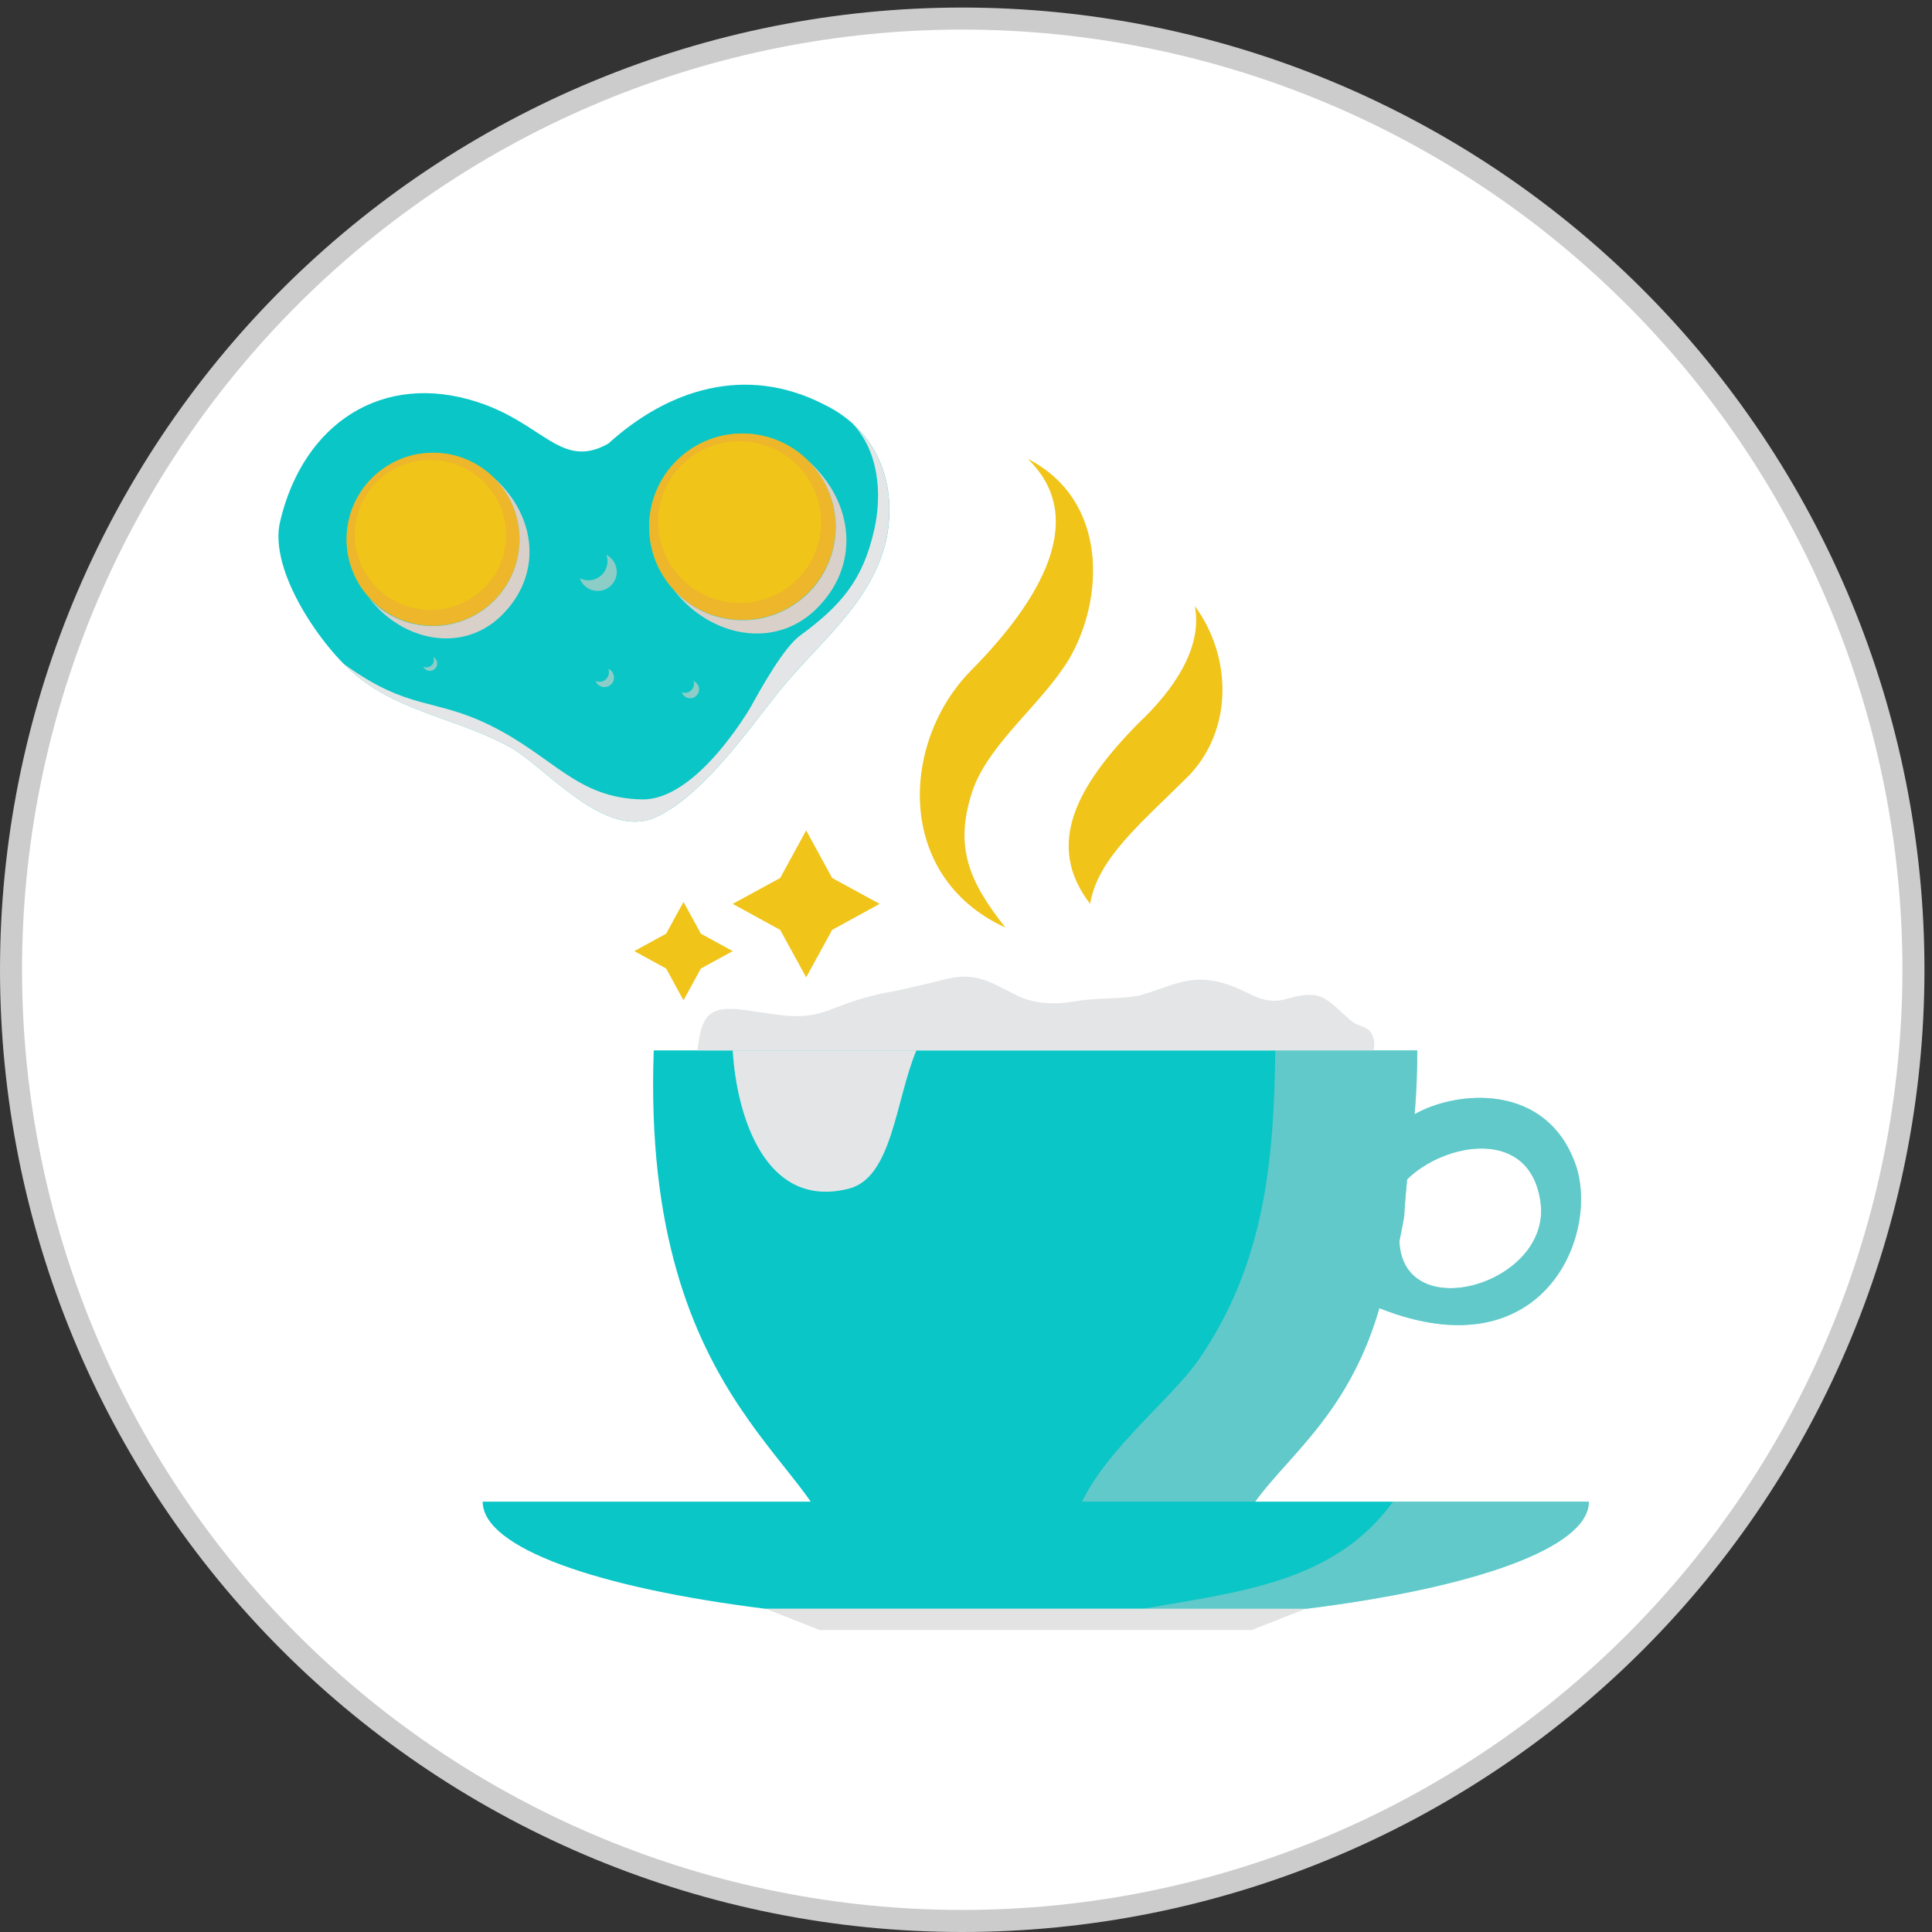 <?xml version="1.0" encoding="utf-8"?>
<!-- Generator: Adobe Illustrator 16.0.0, SVG Export Plug-In . SVG Version: 6.00 Build 0)  -->
<!DOCTYPE svg PUBLIC "-//W3C//DTD SVG 1.1//EN" "http://www.w3.org/Graphics/SVG/1.1/DTD/svg11.dtd">
<svg version="1.1" id="vector" xmlns="http://www.w3.org/2000/svg" xmlns:xlink="http://www.w3.org/1999/xlink" x="0px" y="0px"
	 width="100px" height="100px" viewBox="0 0 100 100" enable-background="new 0 0 100 100" xml:space="preserve">
<rect x="0" y="0" width="100" height="100" fill="#333333" stroke="none"/>
<path id="path_1_" fill="#CCCCCC" d="M0,50.195c0-13.204,5.251-25.88,14.587-35.217C23.924,5.642,36.601,0.391,49.805,0.391
	s25.881,5.251,35.217,14.587c9.337,9.337,14.588,22.013,14.588,35.217s-5.251,25.881-14.588,35.217
	C75.686,94.749,63.009,100,49.805,100s-25.88-5.251-35.217-14.588C5.251,76.076,0,63.399,0,50.195"/>
<path id="path_1_1_" fill="#FFFFFF" d="M1.141,50.195c0-12.901,5.13-25.288,14.253-34.411C24.517,6.662,36.903,1.531,49.805,1.531
	s25.288,5.13,34.41,14.253c9.123,9.123,14.254,21.509,14.254,34.411s-5.131,25.288-14.254,34.41
	c-9.122,9.123-21.509,14.254-34.41,14.254s-25.288-5.131-34.411-14.254C6.271,75.483,1.141,63.097,1.141,50.195"/>
<path fill="#0AC6C7" d="M45.906,27.794c-0.739,3.536-3.77,5.601-5.878,8.369c-1.53,1.939-3.958,5.345-6.367,6.25
	c-2.502,0.775-5.219-2.462-7.097-3.646c-2.625-1.517-5.765-1.858-8.101-3.787c-1.734-1.392-4.574-5.39-3.968-7.973
	c1.189-5.086,5.297-7.804,10.227-6.196c3.421,1.112,4.33,3.518,6.765,2.149l0.003-0.003c3.064-2.78,7.097-4.126,11.196-2.004
	C45.343,22.25,46.437,24.911,45.906,27.794z"/>
<circle fill="#F0C419" cx="22.416" cy="27.911" r="4.477"/>
<circle fill="#F0C419" cx="38.424" cy="27.263" r="4.826"/>
<path opacity="0.51" fill="#E9A93D" d="M39.117,22.488c-2.64-0.383-5.088,1.448-5.468,4.084c-0.381,2.637,1.448,5.084,4.085,5.466
	c2.637,0.379,5.083-1.447,5.466-4.084C43.581,25.314,41.753,22.867,39.117,22.488z M42.459,27.628
	c-0.33,2.287-2.469,3.872-4.777,3.538c-2.31-0.334-3.911-2.461-3.582-4.748c0.33-2.287,2.469-3.867,4.779-3.534
	C41.187,23.217,42.792,25.341,42.459,27.628z"/>
<path opacity="0.51" fill="#E9A93D" d="M23.058,23.479c-2.449-0.354-4.721,1.344-5.073,3.79c-0.354,2.448,1.343,4.717,3.79,5.074
	c2.448,0.351,4.719-1.344,5.074-3.79C27.2,26.103,25.505,23.831,23.058,23.479z M26.159,28.249
	c-0.306,2.123-2.292,3.591-4.433,3.282c-2.144-0.309-3.629-2.283-3.324-4.405s2.292-3.589,4.436-3.279
	C24.979,24.156,26.468,26.127,26.159,28.249z"/>
<g>
	<path fill="#E4E5E6" d="M45.904,27.792c-0.739,3.538-3.77,5.602-5.878,8.371c-1.531,1.94-3.957,5.343-6.367,6.252
		c-2.501,0.773-5.22-2.464-7.097-3.648c-2.624-1.515-5.766-1.856-8.102-3.786c-0.216-0.174-0.45-0.388-0.69-0.633
		c3.412,2.478,4.671,1.736,7.651,3.22c3.267,1.628,4.434,3.741,7.808,3.809c2.528,0.048,4.991-3.719,5.613-4.757
		c0.531-0.959,1.728-3.126,2.587-3.736c2.113-1.551,3.242-2.881,3.816-5.444c0.435-1.898,0.225-4.125-1.139-5.536
		C45.716,23.339,46.325,25.494,45.904,27.792z"/>
</g>
<path fill="#D9D1C9" d="M42.202,31.566c-2.115,2.027-5.405,1.438-7.33-1.027c0.003,0,0.003,0,0.003,0
	c0.05,0.053,0.099,0.104,0.148,0.156c0.152,0.153,0.314,0.295,0.486,0.425c0.059,0.042,0.117,0.084,0.177,0.125
	c0.119,0.084,0.241,0.162,0.368,0.233c0.064,0.036,0.128,0.071,0.194,0.104c0.193,0.099,0.397,0.186,0.609,0.258
	c0.28,0.096,0.576,0.167,0.883,0.213c1.492,0.213,2.92-0.276,3.953-1.221c0.104-0.095,0.208-0.198,0.301-0.303
	c0.05-0.053,0.098-0.108,0.144-0.161c0.094-0.112,0.182-0.225,0.262-0.345c0.042-0.06,0.081-0.119,0.12-0.183
	c0.116-0.183,0.219-0.376,0.308-0.577c0.033-0.067,0.062-0.137,0.087-0.204c0.138-0.345,0.237-0.71,0.292-1.091
	c0.215-1.496-0.275-2.928-1.222-3.953c-0.045-0.056-0.096-0.107-0.146-0.157C44.205,25.982,44.579,29.285,42.202,31.566z"/>
<path fill="#D9D1C9" d="M25.91,31.904c-1.967,1.886-5.027,1.338-6.817-0.956c0.003,0,0.003,0,0.003,0
	c0.046,0.048,0.092,0.096,0.138,0.145c0.14,0.143,0.291,0.276,0.451,0.396c0.056,0.04,0.109,0.079,0.165,0.118
	c0.111,0.078,0.225,0.149,0.343,0.216c0.059,0.033,0.118,0.067,0.18,0.095c0.18,0.094,0.37,0.174,0.566,0.242
	c0.262,0.089,0.537,0.155,0.822,0.197c1.387,0.2,2.716-0.256,3.677-1.133c0.096-0.089,0.192-0.184,0.28-0.283
	c0.046-0.049,0.091-0.101,0.132-0.15c0.088-0.105,0.17-0.21,0.244-0.321c0.04-0.055,0.076-0.111,0.113-0.17
	c0.106-0.17,0.203-0.35,0.287-0.537c0.03-0.062,0.056-0.127,0.081-0.189c0.127-0.321,0.221-0.661,0.271-1.015
	c0.2-1.391-0.256-2.723-1.138-3.677c-0.042-0.052-0.088-0.1-0.134-0.146C27.773,26.71,28.123,29.781,25.91,31.904z"/>
<path opacity="0.63" fill="#D9D1C9" d="M31.782,35.084c-0.007,0.274-0.236,0.487-0.506,0.48c-0.206-0.005-0.382-0.135-0.453-0.318
	c0.057,0.027,0.125,0.043,0.192,0.045c0.271,0.007,0.499-0.21,0.505-0.48c0.002-0.067-0.009-0.136-0.035-0.194
	C31.664,34.696,31.787,34.879,31.782,35.084z"/>
<path opacity="0.63" fill="#D9D1C9" d="M31.923,29.623c-0.014,0.547-0.468,0.978-1.016,0.964c-0.419-0.011-0.77-0.283-0.902-0.66
	c0.127,0.068,0.271,0.106,0.423,0.109c0.547,0.015,1.001-0.416,1.016-0.963c0.002-0.125-0.018-0.248-0.059-0.357
	C31.712,28.883,31.933,29.23,31.923,29.623z"/>
<path opacity="0.63" fill="#D9D1C9" d="M36.185,35.691c-0.006,0.257-0.219,0.458-0.475,0.451c-0.2-0.005-0.365-0.134-0.425-0.314
	c0.048,0.021,0.101,0.032,0.158,0.034c0.258,0.006,0.468-0.198,0.475-0.452c0.001-0.058-0.006-0.111-0.026-0.159
	C36.069,35.32,36.189,35.493,36.185,35.691z"/>
<path opacity="0.63" fill="#D9D1C9" d="M22.63,34.35c-0.005,0.214-0.179,0.378-0.392,0.374c-0.148-0.004-0.275-0.093-0.332-0.222
	c0.049,0.024,0.104,0.04,0.161,0.042c0.213,0.006,0.386-0.163,0.392-0.372c0.001-0.058-0.012-0.111-0.033-0.162
	C22.553,34.072,22.634,34.202,22.63,34.35z"/>
<path fill="#0AC6C7" d="M81.533,60.219c-1.521-4.174-6.1-3.797-8.313-2.548c0.094-1.081,0.137-2.181,0.137-3.304H33.837
	c-0.671,18.858,9.381,21.48,9.445,26.678h20.396c0.317-4.569,5.515-5.723,7.717-13.334C79.919,71.098,82.852,63.844,81.533,60.219z
	 M72.433,64.242c0.4-2.043,0.138-0.502,0.4-3.197c1.906-1.896,6.393-2.767,6.909,1.217C80.276,66.465,72.613,68.679,72.433,64.242z"
	/>
<g opacity="0.45">
	<path fill="#CCCCCC" d="M81.533,60.219c-1.521-4.174-6.104-3.797-8.313-2.548c0.094-1.081,0.137-2.181,0.137-3.304h-7.349
		c-0.065,5.734-0.557,11.112-4.005,16.07c-1.929,2.737-7.566,6.656-6.404,10.607h8.08c0.317-4.569,5.518-5.723,7.717-13.334
		C79.919,71.098,82.852,63.844,81.533,60.219z M72.433,64.242c0.4-2.043,0.138-0.502,0.4-3.197c1.906-1.896,6.393-2.767,6.909,1.217
		C80.276,66.465,72.613,68.679,72.433,64.242z"/>
</g>
<g>
	<path fill="#F0C419" d="M50.414,40.718c-1.129,3.124-0.195,4.979,1.626,7.294c-5.696-2.615-5.425-9.515-1.859-13.225
		c3.035-3.054,6.482-7.683,3.017-11.036c4.193,2.14,3.96,7.281,2.12,10.392C53.915,36.43,51.348,38.351,50.414,40.718z"/>
</g>
<g>
	<path fill="#F0C419" d="M61.506,40.177c-2.492,2.475-4.695,4.27-5.08,6.607c-2.368-3.067-0.679-6.126,2.504-9.354
		c1.783-1.679,3.334-3.884,2.915-6.061C63.786,34.004,63.821,37.803,61.506,40.177z"/>
</g>
<path fill="#E4E5E6" d="M71.092,54.367H36.091c0.116-0.774,0.221-1.614,0.755-1.928c0.649-0.463,2.096-0.064,2.819,0
	c1.248,0.199,2.097,0.262,3.208-0.137c0.985-0.388,1.898-0.713,2.945-0.912c1.113-0.2,2.097-0.461,3.209-0.725
	c1.571-0.384,2.367,0.264,3.742,0.924c1.11,0.462,2.096,0.387,3.206,0.188c0.985-0.125,2.036-0.063,3.008-0.251
	c1.647-0.461,2.621-1.184,4.467-0.598c1.438,0.461,1.896,1.186,3.333,0.724c1.709-0.463,1.907,0.125,3.146,1.175
	c0.459,0.398,0.985,0.199,1.184,0.982C71.146,54.001,71.133,54.18,71.092,54.367z"/>
<path fill="#0AC6C7" d="M82.239,77.726c0,2.386-5.912,4.463-14.66,5.547H39.642c-8.748-1.084-14.658-3.161-14.658-5.547H82.239z"/>
<polygon fill="#E3E3E3" points="64.796,84.367 42.423,84.367 39.642,83.272 67.579,83.272 "/>
<g opacity="0.45">
	<path fill="#CCCCCC" d="M82.239,77.726c0,2.379-5.912,4.467-14.658,5.547h-8.425c4.947-0.882,9.905-1.342,12.946-5.547H82.239z"/>
</g>
<path fill="#E4E5E6" d="M47.434,54.367c-1.08,2.547-1.237,6.605-3.512,7.161c-4.298,1.09-5.797-3.754-5.997-7.161H47.434z"/>
<polygon fill="#F0C419" points="41.727,42.983 43.071,45.444 45.529,46.784 43.071,48.132 41.727,50.587 40.383,48.132 
	37.925,46.784 40.383,45.444 "/>
<polygon fill="#F0C419" points="35.378,46.683 36.278,48.328 37.925,49.23 36.278,50.129 35.378,51.775 34.479,50.129 32.831,49.23 
	34.479,48.328 "/>
</svg>
